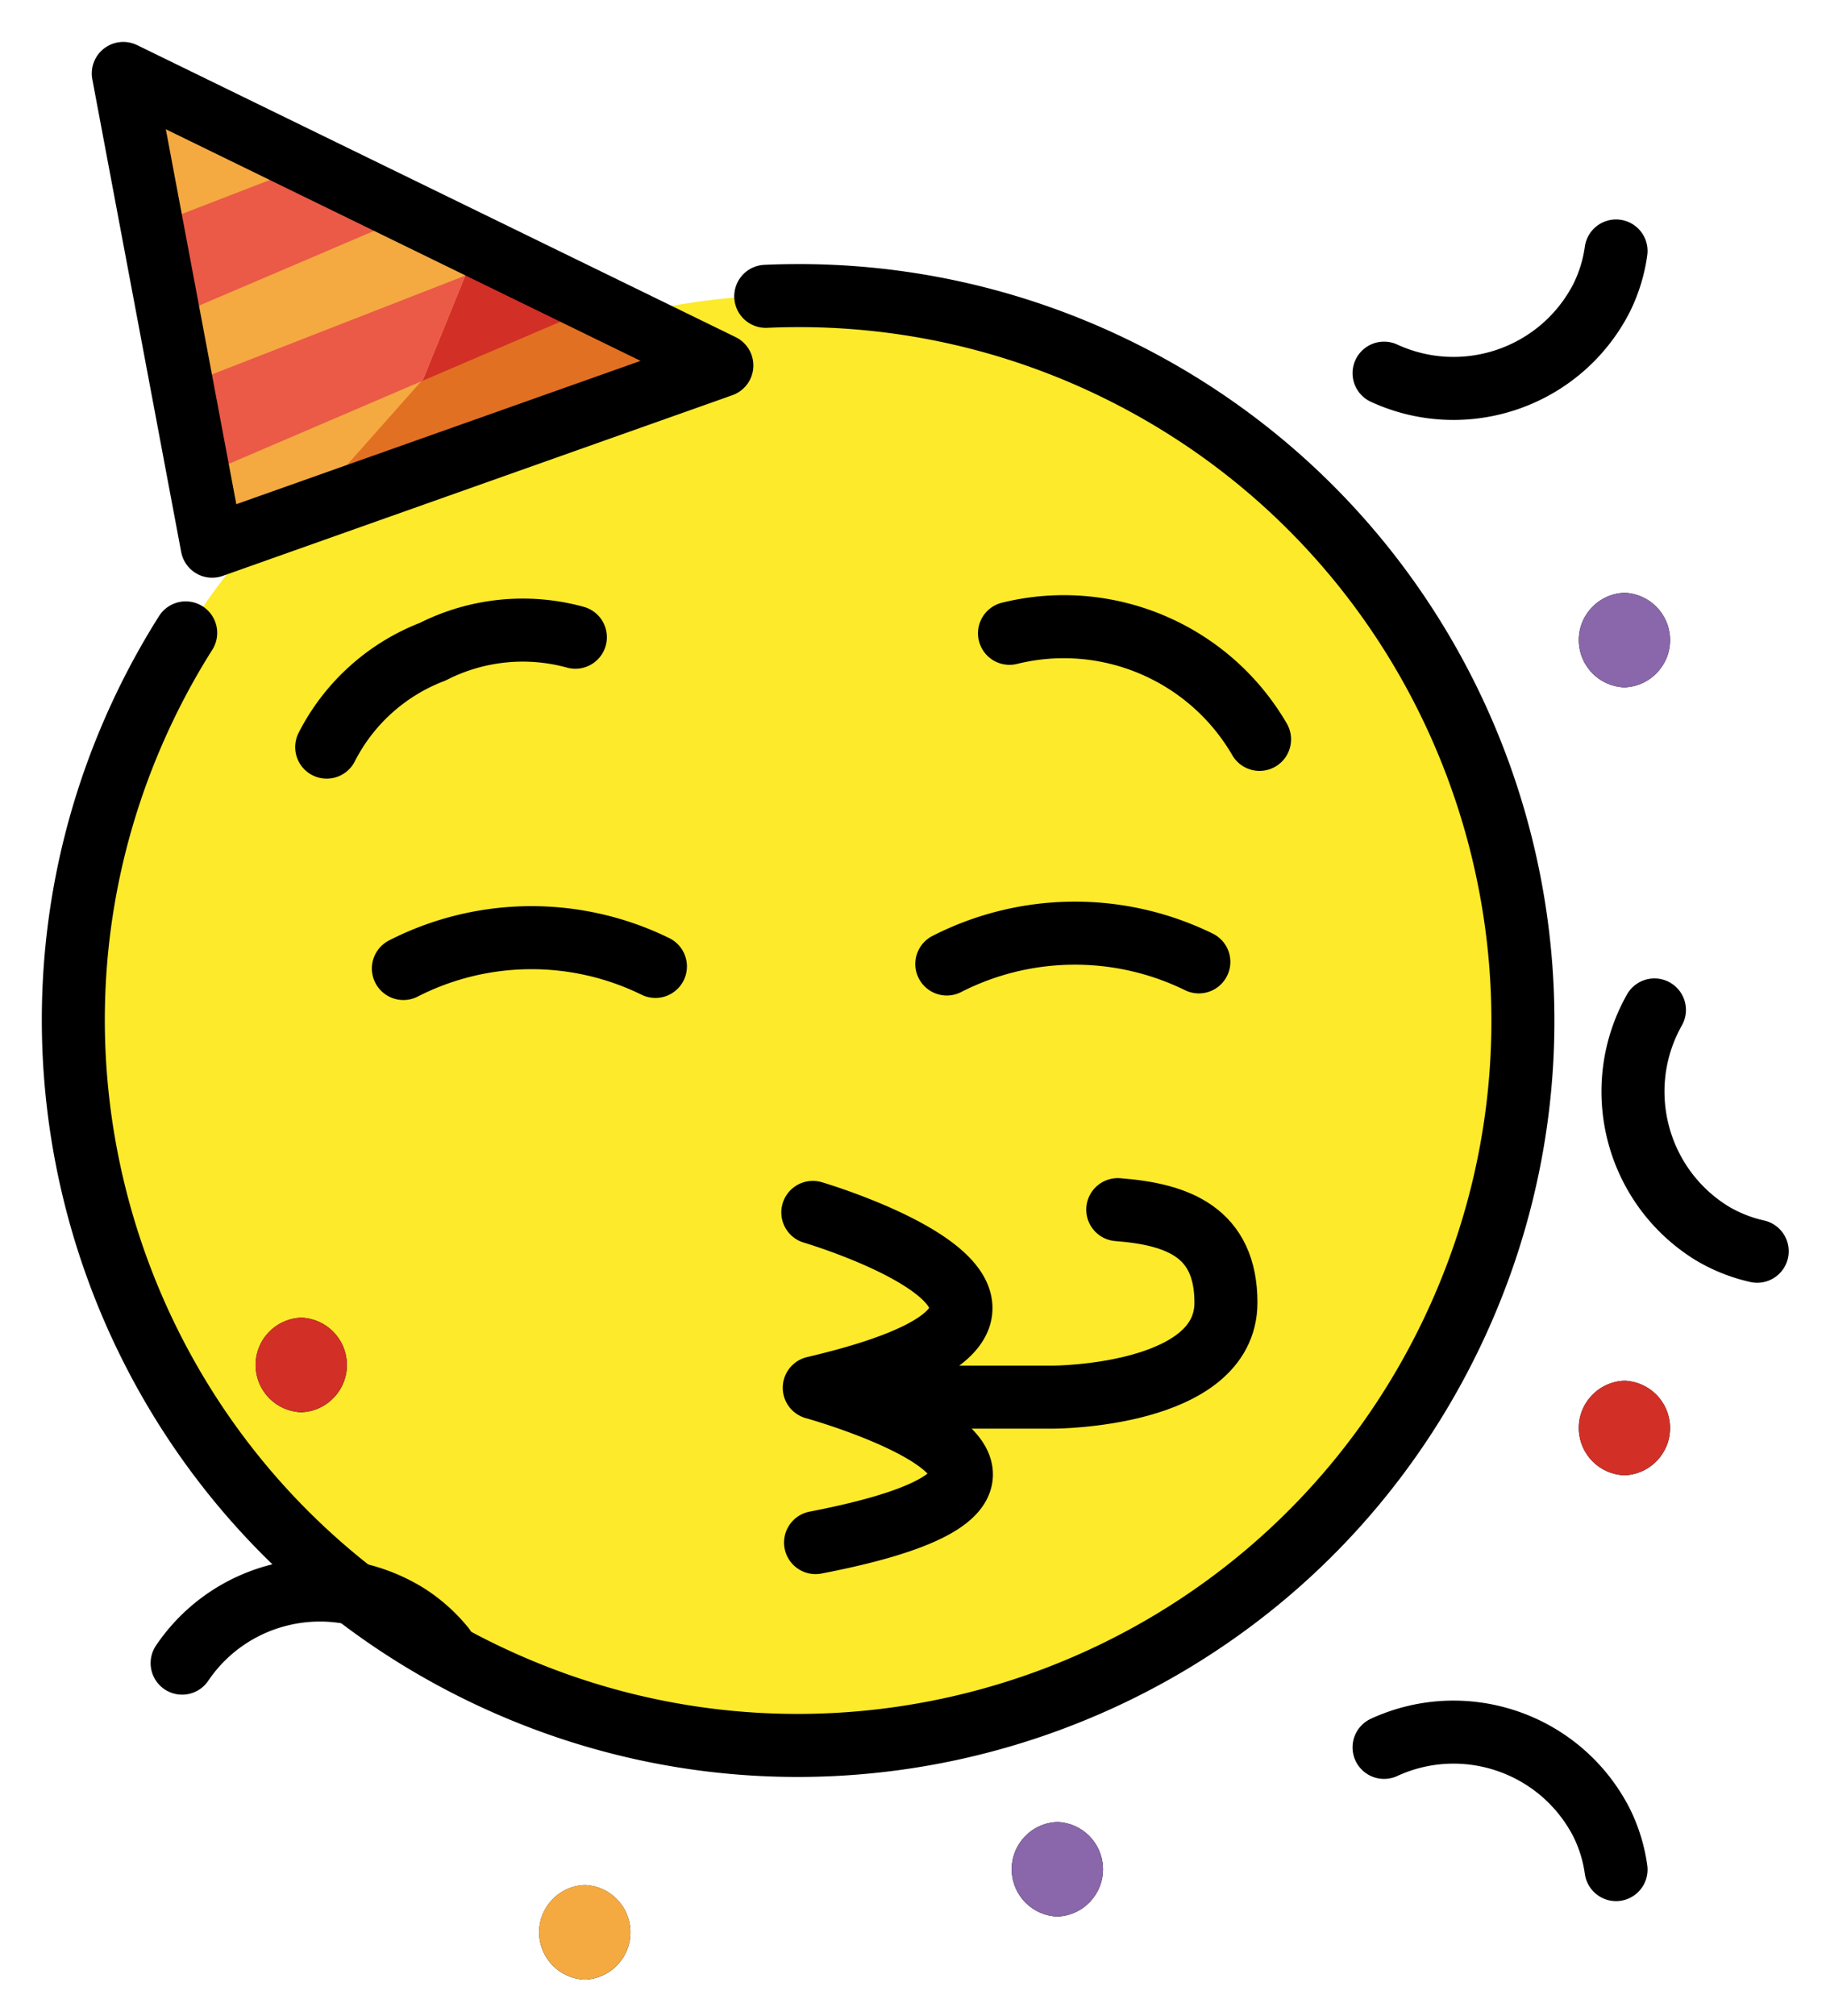 <svg xmlns="http://www.w3.org/2000/svg" role="img" viewBox="10.65 3.65 57.96 63.96"><title>1F973.svg</title><circle cx="36" cy="36" r="23" fill="#FCEA2B"/><path fill="#F4AA41" d="M15.063 6.447l2 15 16-6z"/><path fill="#E27022" d="M26.984 12.406l6.079 3.041-13.151 4.931"/><path fill="#EA5A47" d="M15.396 10.835l5.225-2.017 2.833 1.761-7.891 3.368z"/><path fill="#D22F27" d="M25.421 12.393l1.142-.446 4 1-6.5 2.785"/><path fill="#EA5A47" d="M24.063 15.732l-7.504 3.215-.163-3.035 9.025-3.519"/><g><g fill="none" stroke="#000" stroke-linecap="round" stroke-linejoin="round" stroke-width="2"><path d="M36.45 42.118s10.551 3.108.046 5.564c0 0 10.482 2.901.041 4.912M21.02 27.355c.708-1.391 1.908-2.47 3.366-3.028a6.304 6.304 0 0 1 4.527-.459m21.717 3.241c-1.605-2.759-4.838-4.13-7.937-3.365M23.454 34.379c2.507-1.28 5.472-1.305 8-.066m9.249-.077c2.507-1.28 5.472-1.305 8-.067"/><path d="M45.947 15.294c11.449 5.503 16.27 19.245 10.767 30.694s-19.245 16.27-30.694 10.767-16.27-19.245-10.767-30.694a23.014 23.014 0 0 1 1.291-2.33m18.412-10.679c.278-.012.556-.02.836-.022a22.907 22.907 0 0 1 10.155 2.264"/></g><path d="M17.384 20.98l-2.821-15m19 9.266l-19-9.266m2.821 15l16.179-5.734" fill="none" stroke="#000" stroke-linecap="round" stroke-linejoin="round" stroke-width="2"/><path fill="none" stroke="#000" stroke-linecap="round" stroke-linejoin="round" stroke-width="2" d="M61.946 11.613a4.876 4.876 0 0 1-.456 1.484c-1.289 2.521-4.336 3.576-6.908 2.393m11.844 27.86a4.879 4.879 0 0 1-1.442-.575c-2.407-1.49-3.21-4.614-1.82-7.081m-1.218 27.275a4.876 4.876 0 0 0-.456-1.484c-1.289-2.521-4.336-3.576-6.908-2.393M24.739 55.925a4.876 4.876 0 0 0-1.158-1.034c-2.407-1.491-5.562-.817-7.15 1.528"/><path d="M62.212 25.459c.828-.029 1.477-.724 1.448-1.552-.027-.788-.66-1.421-1.448-1.448-.828.029-1.477.724-1.448 1.552.027.788.66 1.421 1.448 1.448zm0 25c.828-.029 1.477-.724 1.448-1.552-.027-.788-.66-1.421-1.448-1.448-.828.029-1.477.724-1.448 1.552.027.788.66 1.421 1.448 1.448zm-33 16c.828-.029 1.477-.724 1.448-1.552-.027-.788-.66-1.421-1.448-1.448-.828.029-1.477.724-1.448 1.552.027.788.66 1.421 1.448 1.448zm-9-18c.828-.029 1.477-.724 1.448-1.552-.027-.788-.66-1.421-1.448-1.448-.828.029-1.477.724-1.448 1.552.027.788.66 1.421 1.448 1.448zm24 16c.828-.029 1.477-.724 1.448-1.552-.027-.788-.66-1.421-1.448-1.448-.828.029-1.477.724-1.448 1.552.027.788.66 1.421 1.448 1.448z"/><path fill="none" stroke="#000" stroke-linecap="round" stroke-linejoin="round" stroke-width="2" d="M38.563 47.98h5.5s5.5 0 5.5-3c0-2.232-1.522-2.803-3.434-2.95"/></g><g><path fill="#8967AA" d="M62.212 25.457c.828-.029 1.477-.724 1.448-1.552-.027-.788-.66-1.421-1.448-1.448-.828.029-1.477.724-1.448 1.552.027.788.66 1.421 1.448 1.448zm-18 39c.828-.029 1.477-.724 1.448-1.552-.027-.788-.66-1.421-1.448-1.448-.828.029-1.477.724-1.448 1.552.027.788.66 1.421 1.448 1.448z"/><path fill="#F4AA41" d="M29.212 66.457c.828-.029 1.477-.724 1.448-1.552-.027-.788-.66-1.421-1.448-1.448-.828.029-1.477.724-1.448 1.552.027.788.66 1.421 1.448 1.448z"/><path fill="#D22F27" d="M20.212 48.457c.828-.029 1.477-.724 1.448-1.552-.027-.788-.66-1.421-1.448-1.448-.828.029-1.477.724-1.448 1.552.027.788.66 1.421 1.448 1.448zm42 2c.828-.029 1.477-.724 1.448-1.552-.027-.788-.66-1.421-1.448-1.448-.828.029-1.477.724-1.448 1.552.027.788.66 1.421 1.448 1.448z"/></g></svg>
